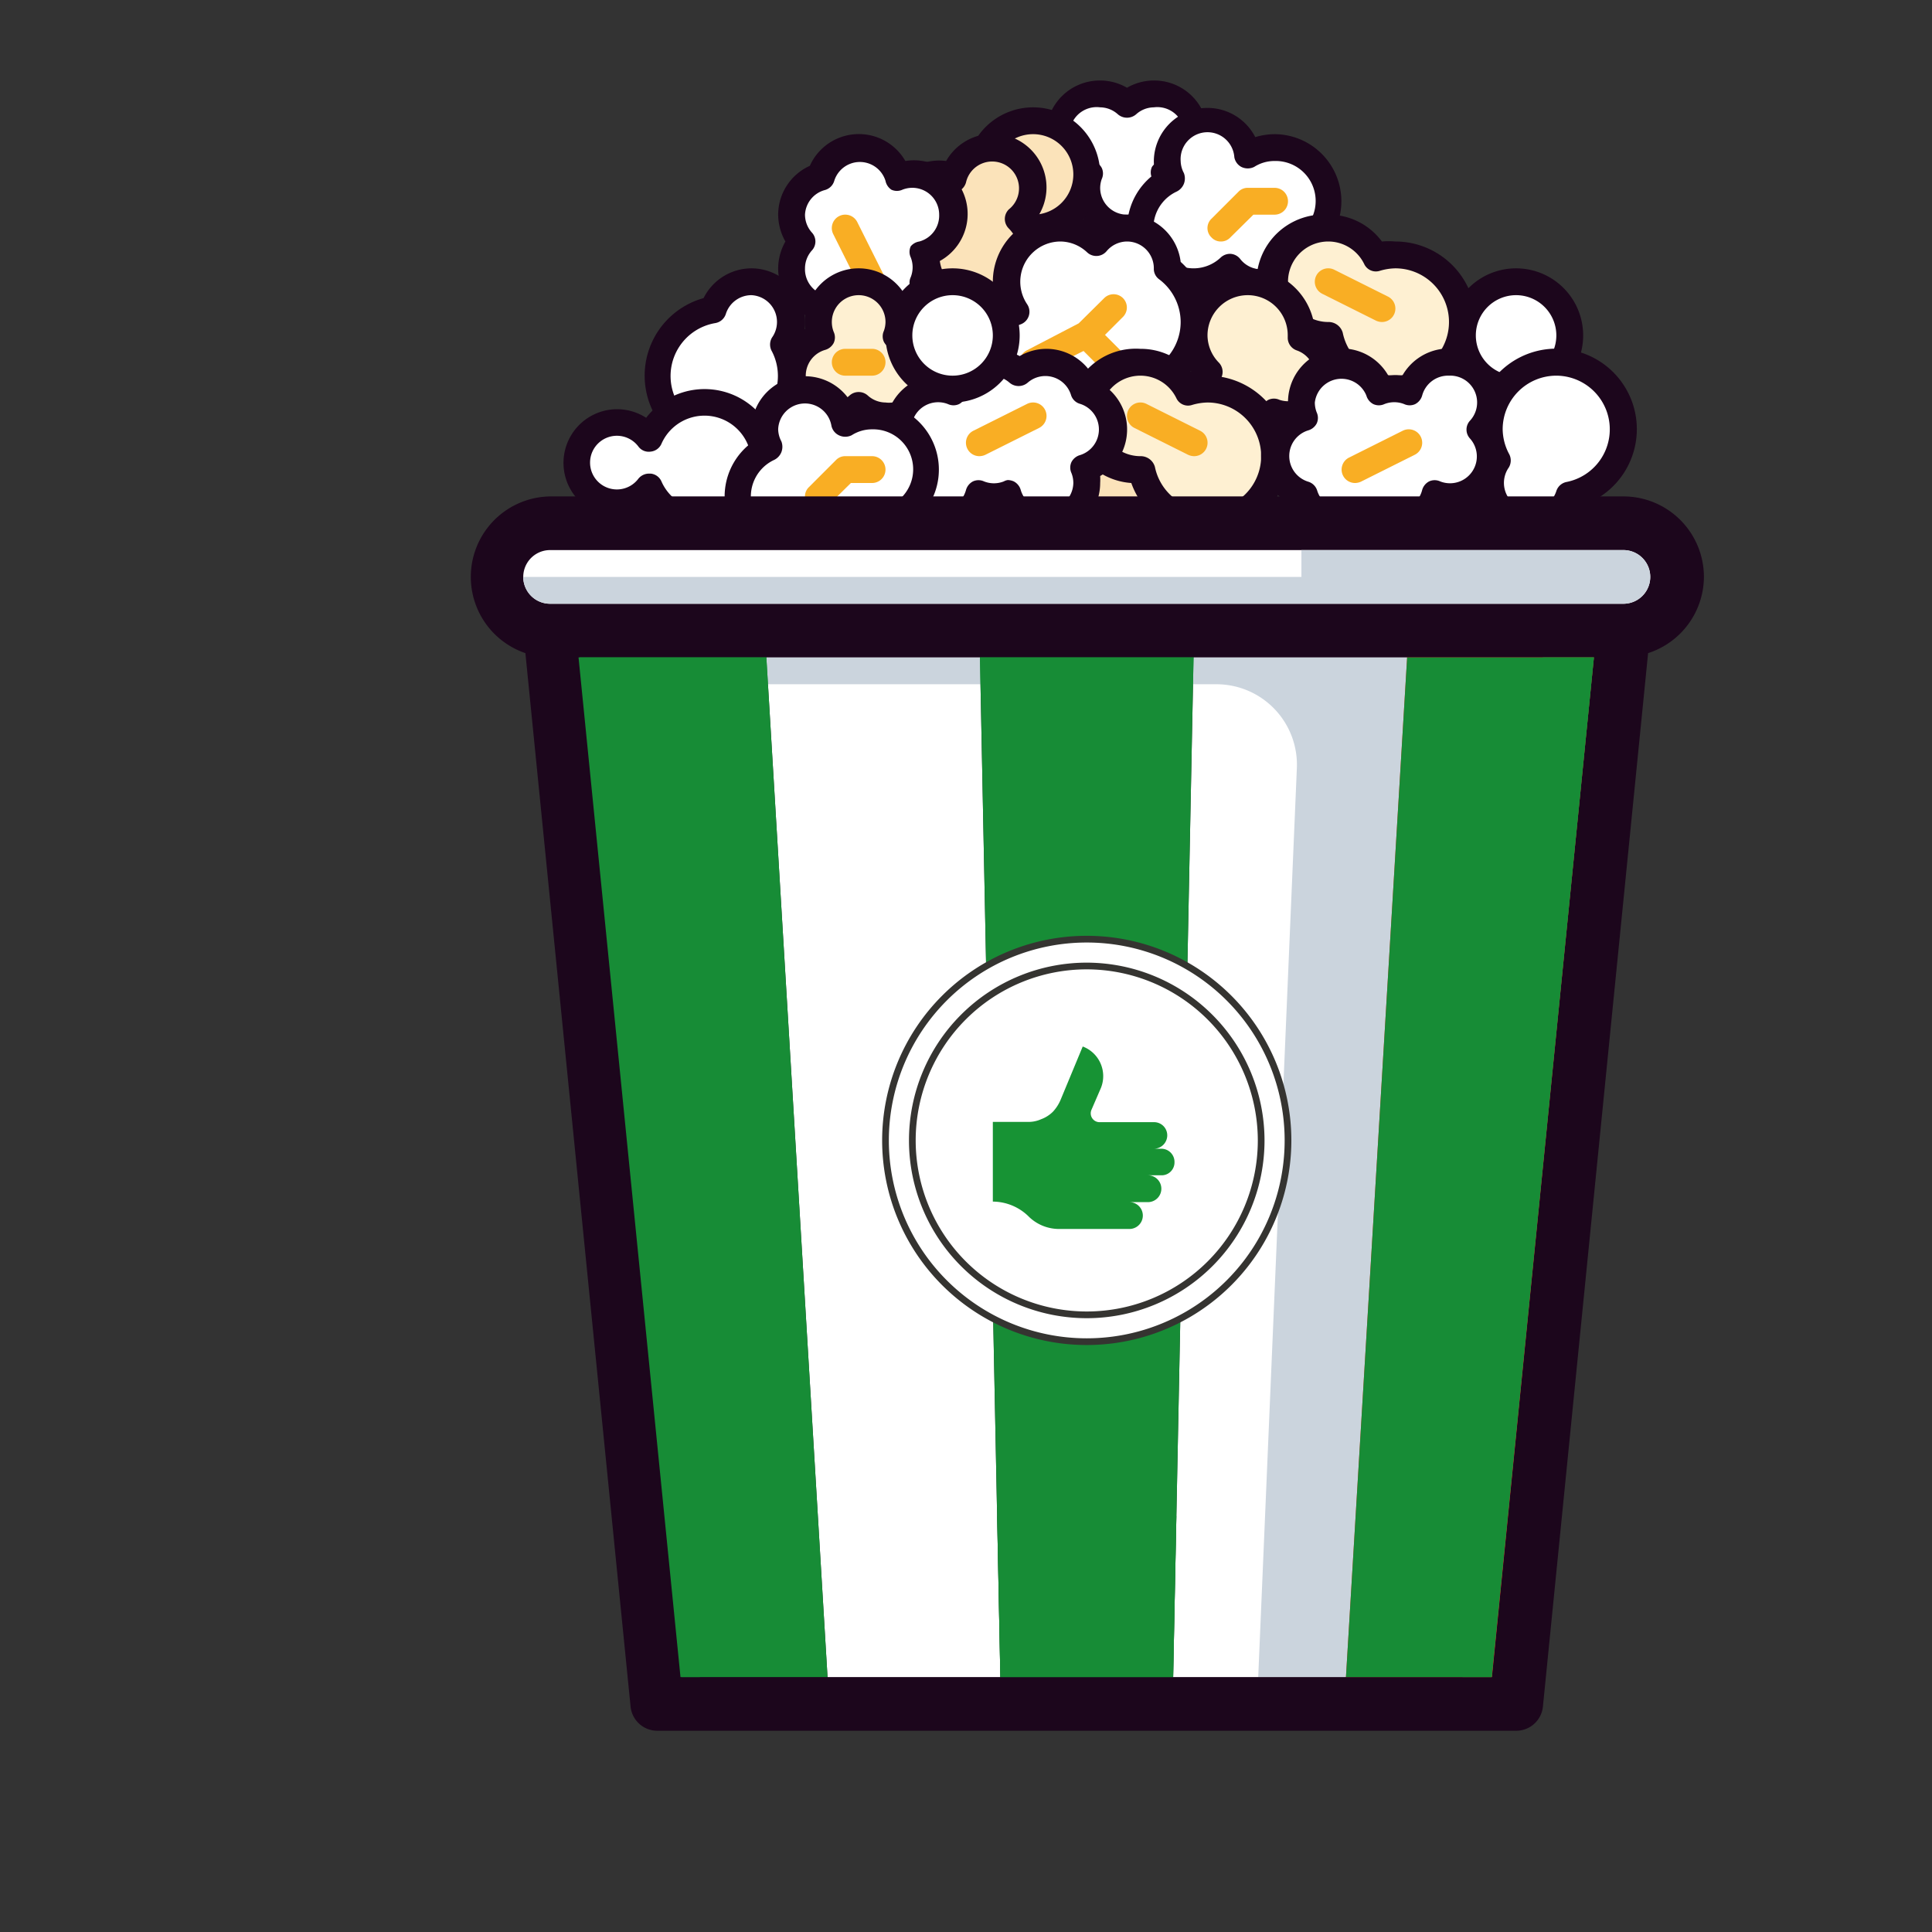 <svg id="Layer_1" data-name="Layer 1" xmlns="http://www.w3.org/2000/svg" viewBox="0 0 72 72"><rect x="0" y="0" width="72" height="72" fill="#333333" stroke="none"/><defs><style>.cls-1,.cls-9{fill:#fff;}.cls-2{fill:#1c061c;}.cls-3{fill:#fbe3ba;}.cls-4{fill:#f9ae24;}.cls-5{fill:#fef0d2;}.cls-6{fill:#cbd4dd;}.cls-7{fill:#fc312a;}.cls-8{fill:#178c36;}.cls-9{stroke:#353431;stroke-miterlimit:10;stroke-width:0.25px;}.cls-10{fill:#179334;}</style></defs><path class="cls-1" d="M40.61,6.44A1.47,1.47,0,0,0,40.5,7a1.5,1.5,0,0,0,3,0,1.47,1.47,0,0,0-.11-.56A1.49,1.49,0,1,0,42,3.89a1.49,1.49,0,1,0-1.39,2.55Z"/><path class="cls-2" d="M42,9a2,2,0,0,1-2-2,2.11,2.11,0,0,1,0-.26A2,2,0,0,1,41,3a2,2,0,0,1,1,.27A2,2,0,0,1,43,3a2,2,0,0,1,1,3.74A2.11,2.11,0,0,1,44,7,2,2,0,0,1,42,9ZM41,4a1,1,0,0,0-.26,2,.52.52,0,0,1,.32.26.49.49,0,0,1,0,.41A1,1,0,0,0,41,7a1,1,0,0,0,2,0,1,1,0,0,0-.07-.37.49.49,0,0,1,0-.41A.52.52,0,0,1,43.26,6,1,1,0,0,0,43,4a1,1,0,0,0-.66.26.52.52,0,0,1-.68,0A1,1,0,0,0,41,4Z"/><circle class="cls-3" cx="38.5" cy="6.5" r="2"/><path class="cls-2" d="M38.5,9A2.5,2.5,0,1,1,41,6.5,2.5,2.5,0,0,1,38.5,9Zm0-4A1.5,1.5,0,1,0,40,6.5,1.5,1.5,0,0,0,38.5,5Z"/><circle class="cls-1" cx="56.5" cy="12.5" r="2"/><path class="cls-2" d="M56.5,15A2.5,2.5,0,1,1,59,12.5,2.5,2.5,0,0,1,56.5,15Zm0-4A1.5,1.5,0,1,0,58,12.5,1.5,1.5,0,0,0,56.5,11Z"/><path class="cls-1" d="M49.5,7.5a2,2,0,0,0-2-2,2,2,0,0,0-1,.29,1.5,1.5,0,0,0-3,.21,1.52,1.52,0,0,0,.17.68A2,2,0,1,0,45.86,10,1.47,1.47,0,0,0,47,10.5a1.5,1.5,0,0,0,1.48-1.26A2,2,0,0,0,49.5,7.5Z"/><path class="cls-2" d="M47,11a2,2,0,0,1-1.17-.39A2.43,2.43,0,0,1,44.5,11a2.5,2.5,0,0,1-1.44-4.54A1.76,1.76,0,0,1,43,6a2,2,0,0,1,3.78-.89A2.57,2.57,0,0,1,47.5,5a2.5,2.5,0,0,1,1.42,4.55A2,2,0,0,1,47,11ZM45.86,9.46h0a.5.5,0,0,1,.35.18A1,1,0,0,0,48,9.16a.55.55,0,0,1,.25-.36A1.49,1.49,0,0,0,47.5,6a1.4,1.4,0,0,0-.76.22.54.54,0,0,1-.48,0A.51.51,0,0,1,46,5.86,1,1,0,0,0,44,6a1,1,0,0,0,.12.45.56.56,0,0,1,0,.4.55.55,0,0,1-.27.29A1.5,1.5,0,0,0,44.5,10a1.47,1.47,0,0,0,1-.41A.51.51,0,0,1,45.86,9.46Z"/><path class="cls-4" d="M45.5,9a.47.47,0,0,1-.35-.15.48.48,0,0,1,0-.7l1-1A.47.47,0,0,1,46.5,7h1a.5.5,0,0,1,0,1h-.79l-.86.85A.47.47,0,0,1,45.5,9Z"/><path class="cls-3" d="M34.51,9.41s0,.06,0,.09A2,2,0,1,0,38,8.14,1.47,1.47,0,0,0,38.5,7a1.5,1.5,0,0,0-2.94-.39A1.47,1.47,0,0,0,35,6.5,1.5,1.5,0,0,0,33.5,8,1.48,1.48,0,0,0,34.51,9.41Z"/><path class="cls-2" d="M36.5,12A2.51,2.51,0,0,1,34,9.73,2,2,0,0,1,33,8a2,2,0,0,1,2.26-2A2,2,0,0,1,39,7a2,2,0,0,1-.39,1.17A2.49,2.49,0,0,1,36.5,12ZM35,7a1,1,0,0,0-.33,1.94.5.5,0,0,1,.34.49s0,.07,0,.09a1.5,1.5,0,0,0,3,0,1.47,1.47,0,0,0-.41-1,.5.5,0,0,1,0-.72,1,1,0,1,0-1.6-1,.52.52,0,0,1-.26.32.49.49,0,0,1-.41,0A.94.94,0,0,0,35,7Z"/><path class="cls-1" d="M34,13.5a1.5,1.5,0,0,0,.39-2.94,1.48,1.48,0,0,0,0-1.12A1.5,1.5,0,0,0,34,6.5a1.47,1.47,0,0,0-.56.11,1.49,1.49,0,0,0-2.87,0A1.49,1.49,0,0,0,29.89,9a1.49,1.49,0,0,0,.72,2.44,1.47,1.47,0,0,0-.11.56A1.49,1.49,0,0,0,33,13.11,1.49,1.49,0,0,0,34,13.5Z"/><path class="cls-2" d="M34,14a2,2,0,0,1-1-.27A2,2,0,0,1,32,14a2,2,0,0,1-2-2,2.11,2.11,0,0,1,0-.26A2,2,0,0,1,29,10a2.05,2.05,0,0,1,.27-1A2.05,2.05,0,0,1,29,8a2,2,0,0,1,1.18-1.82A2,2,0,0,1,33.74,6,2,2,0,0,1,35,9.74a1.7,1.7,0,0,1,0,.52A2,2,0,0,1,34,14Zm-1-1.39a.5.5,0,0,1,.34.13A1,1,0,0,0,34,13a1,1,0,0,0,.26-2,.52.52,0,0,1-.32-.26.49.49,0,0,1,0-.41,1,1,0,0,0,0-.74.49.49,0,0,1,0-.41A.52.52,0,0,1,34.26,9,1,1,0,0,0,35,8a1,1,0,0,0-1.37-.93.49.49,0,0,1-.41,0A.52.52,0,0,1,33,6.74a1,1,0,0,0-1.91,0,.5.5,0,0,1-.34.34A1,1,0,0,0,30,8a1,1,0,0,0,.26.67.49.49,0,0,1,0,.66A1,1,0,0,0,30,10a1,1,0,0,0,.74,1,.52.52,0,0,1,.32.26.49.49,0,0,1,0,.41A1,1,0,0,0,31,12a1,1,0,0,0,1,1,1,1,0,0,0,.66-.26A.5.5,0,0,1,33,12.61Z"/><path class="cls-4" d="M32.5,11a.5.5,0,0,1-.45-.28l-1-2a.5.5,0,0,1,.9-.44l1,2a.51.51,0,0,1-.23.67A.54.54,0,0,1,32.5,11Z"/><path class="cls-5" d="M52,9.5a2.35,2.35,0,0,0-.71.12A2,2,0,1,0,49.5,12.5h0A2.5,2.5,0,1,0,52,9.5Z"/><path class="cls-2" d="M52,15a3,3,0,0,1-2.84-2,2.5,2.5,0,0,1,.34-5,2.47,2.47,0,0,1,2,1A2.74,2.74,0,0,1,52,9a3,3,0,0,1,0,6ZM49.5,9a1.5,1.5,0,0,0,0,3,.55.55,0,0,1,.54.4A2,2,0,1,0,52,10a2.15,2.15,0,0,0-.57.09.48.48,0,0,1-.59-.25A1.49,1.49,0,0,0,49.5,9Z"/><path class="cls-4" d="M51.5,12a.54.54,0,0,1-.22-.05l-2-1a.5.5,0,1,1,.44-.9l2,1a.5.5,0,0,1-.22.95Z"/><path class="cls-5" d="M33.39,12.56A1.47,1.47,0,0,0,33.5,12a1.5,1.5,0,0,0-3,0,1.47,1.47,0,0,0,.11.56A1.49,1.49,0,1,0,32,15.11a1.49,1.49,0,1,0,1.39-2.55Z"/><path class="cls-2" d="M33,16a2,2,0,0,1-1-.27A2,2,0,0,1,31,16a2,2,0,0,1-1-3.74A2.11,2.11,0,0,1,30,12a2,2,0,0,1,4,0,2.11,2.11,0,0,1,0,.26A2,2,0,0,1,33,16Zm-1-1.39a.5.5,0,0,1,.34.13A1,1,0,0,0,33,15a1,1,0,0,0,.26-2,.52.52,0,0,1-.32-.26.49.49,0,0,1,0-.41A1,1,0,0,0,33,12a1,1,0,0,0-2,0,1,1,0,0,0,.07.37.49.49,0,0,1,0,.41.52.52,0,0,1-.32.26A1,1,0,0,0,31,15a1,1,0,0,0,.66-.26A.5.5,0,0,1,32,14.61Z"/><path class="cls-4" d="M32.5,14h-1a.5.5,0,0,1,0-1h1a.5.5,0,0,1,0,1Z"/><path class="cls-1" d="M44.5,12a2.5,2.5,0,0,0-1-2h0A1.5,1.5,0,0,0,42,8.5,1.47,1.47,0,0,0,40.86,9,2,2,0,0,0,37.5,10.5a2.05,2.05,0,0,0,.34,1.12,2,2,0,1,0,2,3.34A1.47,1.47,0,0,0,41,15.5a1.49,1.49,0,0,0,1.42-1A2.49,2.49,0,0,0,44.5,12Z"/><path class="cls-2" d="M41,16a2,2,0,0,1-1.17-.39A2.43,2.43,0,0,1,38.5,16a2.5,2.5,0,0,1-1.33-4.61A2.43,2.43,0,0,1,37,10.5,2.5,2.5,0,0,1,39.5,8a2.43,2.43,0,0,1,1.33.39A2,2,0,0,1,42,8a2,2,0,0,1,2,1.76,3,3,0,0,1-1.21,5.13A2,2,0,0,1,41,16Zm-1.14-1.54h0a.5.5,0,0,1,.35.18A1,1,0,0,0,42,14.3a.5.5,0,0,1,.39-.34A2,2,0,0,0,44,12a2,2,0,0,0-.8-1.59A.48.48,0,0,1,43,10a1,1,0,0,0-1-1,1,1,0,0,0-.76.36.5.5,0,0,1-.72.05,1.47,1.47,0,0,0-1-.41,1.5,1.5,0,0,0-1.24,2.34.5.5,0,0,1-.25.75A1.5,1.5,0,0,0,38.5,15a1.47,1.47,0,0,0,1-.41A.51.51,0,0,1,39.86,14.46Z"/><path class="cls-4" d="M38.5,14a.5.5,0,0,1-.22-.95l1.92-1,.95-.94a.49.49,0,1,1,.7.7l-1,1a.45.45,0,0,1-.13.1l-2,1A.54.54,0,0,1,38.5,14Z"/><path class="cls-4" d="M41.5,14a.47.47,0,0,1-.35-.15l-1-1a.49.49,0,0,1,.7-.7l1,1a.48.48,0,0,1,0,.7A.47.47,0,0,1,41.5,14Z"/><path class="cls-5" d="M48.49,12.59s0-.06,0-.09A2,2,0,1,0,45,13.86,1.47,1.47,0,0,0,44.5,15a1.5,1.5,0,0,0,2.94.39,1.47,1.47,0,0,0,.56.11A1.5,1.5,0,0,0,49.5,14,1.48,1.48,0,0,0,48.49,12.59Z"/><path class="cls-2" d="M46,17a2,2,0,0,1-2-2,2,2,0,0,1,.39-1.17A2.5,2.5,0,1,1,49,12.27,2,2,0,0,1,50,14a2,2,0,0,1-2.26,2A2,2,0,0,1,46,17Zm.5-6A1.5,1.5,0,0,0,45,12.5a1.47,1.47,0,0,0,.41,1,.5.5,0,0,1,0,.72,1,1,0,1,0,1.6,1,.52.52,0,0,1,.26-.32.49.49,0,0,1,.41,0A1,1,0,0,0,49,14a1,1,0,0,0-.67-.94.5.5,0,0,1-.34-.49s0-.07,0-.09A1.49,1.49,0,0,0,46.5,11Z"/><path class="cls-1" d="M60.5,16a2.5,2.5,0,1,0-4.72,1.13,1.53,1.53,0,0,0-.28.87,1.5,1.5,0,0,0,2.92.46A2.49,2.49,0,0,0,60.5,16Z"/><path class="cls-2" d="M57,20a2,2,0,0,1-2-2,1.87,1.87,0,0,1,.22-.9A2.84,2.84,0,0,1,55,16a3,3,0,1,1,3.78,2.89A2,2,0,0,1,57,20Zm1-6a2,2,0,0,0-2,2,2,2,0,0,0,.23.9.51.51,0,0,1,0,.52A1,1,0,1,0,58,18.3a.5.5,0,0,1,.39-.34A2,2,0,0,0,58,14Z"/><path class="cls-3" d="M44.5,18a2.5,2.5,0,1,0-4.72,1.13,1.53,1.53,0,0,0-.28.87,1.5,1.5,0,0,0,2.92.46A2.49,2.49,0,0,0,44.5,18Z"/><path class="cls-2" d="M41,22a2,2,0,0,1-2-2,1.87,1.87,0,0,1,.22-.9A2.84,2.84,0,0,1,39,18a3,3,0,1,1,3.78,2.89A2,2,0,0,1,41,22Zm1-6a2,2,0,0,0-2,2,2,2,0,0,0,.23.9.51.51,0,0,1,0,.52A1,1,0,1,0,42,20.3a.5.5,0,0,1,.39-.34A2,2,0,0,0,42,16Z"/><path class="cls-1" d="M24.5,14a2.5,2.5,0,1,0,4.72-1.13A1.53,1.53,0,0,0,29.5,12a1.5,1.5,0,0,0-2.92-.46A2.49,2.49,0,0,0,24.5,14Z"/><path class="cls-2" d="M27,17a3,3,0,0,1-.78-5.89A2,2,0,0,1,28,10a2,2,0,0,1,2,2,1.87,1.87,0,0,1-.22.9A2.84,2.84,0,0,1,30,14,3,3,0,0,1,27,17Zm1-6a1,1,0,0,0-.95.7.5.5,0,0,1-.39.34,2,2,0,1,0,2.11,1.06.51.51,0,0,1,0-.52A1,1,0,0,0,28,11Z"/><path class="cls-5" d="M45,14.5a2.35,2.35,0,0,0-.71.12A2,2,0,1,0,42.5,17.5h0a2.5,2.5,0,1,0,2.45-3Z"/><path class="cls-2" d="M45,20a3,3,0,0,1-2.84-2,2.5,2.5,0,0,1,.34-5,2.47,2.47,0,0,1,2,1A2.74,2.74,0,0,1,45,14a3,3,0,0,1,0,6Zm-2.5-6a1.5,1.5,0,0,0,0,3,.55.55,0,0,1,.54.4A2,2,0,1,0,45,15a2.15,2.15,0,0,0-.57.09.48.48,0,0,1-.59-.25A1.49,1.49,0,0,0,42.5,14Z"/><path class="cls-4" d="M44.5,17a.54.54,0,0,1-.22-.05l-2-1a.5.5,0,0,1,.44-.9l2,1a.5.5,0,0,1-.22.95Z"/><path class="cls-1" d="M55.5,15a1.5,1.5,0,0,0-2.94-.39,1.48,1.48,0,0,0-1.12,0A1.5,1.5,0,0,0,48.5,15a1.47,1.47,0,0,0,.11.56,1.49,1.49,0,0,0,0,2.87,1.49,1.49,0,0,0,2.43.68,1.49,1.49,0,0,0,2.44-.72,1.47,1.47,0,0,0,.56.11A1.49,1.49,0,0,0,55.11,16,1.49,1.49,0,0,0,55.5,15Z"/><path class="cls-2" d="M52,20a2,2,0,0,1-1-.27A2,2,0,0,1,50,20a2,2,0,0,1-1.82-1.18A2,2,0,0,1,48,15.26,2.11,2.11,0,0,1,48,15a2,2,0,0,1,3.74-1,1.51,1.51,0,0,1,.52,0A2,2,0,0,1,56,15a2.05,2.05,0,0,1-.27,1A2.05,2.05,0,0,1,56,17a2,2,0,0,1-2.26,2A2,2,0,0,1,52,20Zm-1-1.39a.5.5,0,0,1,.34.13A1,1,0,0,0,53,18.26a.52.52,0,0,1,.26-.32.49.49,0,0,1,.41,0,1,1,0,0,0,1.11-1.6.49.49,0,0,1,0-.66A1,1,0,0,0,54,14a1,1,0,0,0-1,.74.52.52,0,0,1-.26.32.49.49,0,0,1-.41,0,1,1,0,0,0-.74,0,.49.49,0,0,1-.41,0,.52.52,0,0,1-.26-.32A1,1,0,0,0,49,15a1,1,0,0,0,.07.37.49.49,0,0,1,0,.41.52.52,0,0,1-.32.26,1,1,0,0,0,0,1.91.5.5,0,0,1,.34.34,1,1,0,0,0,1.61.45A.5.5,0,0,1,51,18.61Z"/><path class="cls-4" d="M50.5,18a.5.5,0,0,1-.22-.95l2-1a.5.5,0,0,1,.44.9l-2,1A.54.54,0,0,1,50.5,18Z"/><path class="cls-1" d="M33.5,18a1.5,1.5,0,0,0,2.94.39,1.48,1.48,0,0,0,1.12,0A1.5,1.5,0,0,0,40.5,18a1.47,1.47,0,0,0-.11-.56,1.49,1.49,0,0,0,0-2.87A1.49,1.49,0,0,0,38,13.89a1.49,1.49,0,0,0-2.44.72A1.47,1.47,0,0,0,35,14.5,1.49,1.49,0,0,0,33.89,17,1.49,1.49,0,0,0,33.5,18Z"/><path class="cls-2" d="M39,20a2,2,0,0,1-1.74-1,1.51,1.51,0,0,1-.52,0A2,2,0,0,1,33,18a2.05,2.05,0,0,1,.27-1A2.05,2.05,0,0,1,33,16a2,2,0,0,1,2.26-2A2.06,2.06,0,0,1,38,13.27,2,2,0,0,1,39,13a2,2,0,0,1,1.82,1.18A2,2,0,0,1,41,17.74,2.11,2.11,0,0,1,41,18,2,2,0,0,1,39,20Zm-1.44-2.11a.59.59,0,0,1,.22.05.52.52,0,0,1,.26.32A1,1,0,0,0,40,18a1,1,0,0,0-.07-.37.49.49,0,0,1,0-.41.52.52,0,0,1,.32-.26,1,1,0,0,0,0-1.91.49.49,0,0,1-.34-.34,1,1,0,0,0-1.61-.45.52.52,0,0,1-.68,0,1,1,0,0,0-1.62.48.52.52,0,0,1-.26.32.49.49,0,0,1-.41,0,1,1,0,0,0-1.11,1.6.49.49,0,0,1,0,.66A1,1,0,0,0,35,19a1,1,0,0,0,1-.74.52.52,0,0,1,.26-.32.49.49,0,0,1,.41,0,1,1,0,0,0,.74,0A.41.41,0,0,1,37.56,17.89Z"/><path class="cls-4" d="M36.5,17a.5.5,0,0,1-.22-.95l2-1a.5.5,0,1,1,.44.9l-2,1A.54.54,0,0,1,36.5,17Z"/><path class="cls-1" d="M26.25,15a2.24,2.24,0,0,0-2.06,1.35,1.5,1.5,0,1,0,0,1.8A2.25,2.25,0,1,0,26.25,15Z"/><path class="cls-2" d="M26.25,20a2.72,2.72,0,0,1-2.17-1.07,2,2,0,0,1-1.08.32,2,2,0,0,1,0-4,2,2,0,0,1,1.08.32A2.75,2.75,0,1,1,26.25,20Zm-2.06-2.35h.06a.49.49,0,0,1,.4.29,1.75,1.75,0,1,0,0-1.4.49.49,0,0,1-.4.29.48.48,0,0,1-.46-.19,1,1,0,1,0,0,1.2A.51.51,0,0,1,24.19,17.65Z"/><path class="cls-1" d="M34.5,17.5a2,2,0,0,0-2-2,2,2,0,0,0-1,.29,1.5,1.5,0,0,0-3,.21,1.52,1.52,0,0,0,.17.68A2,2,0,1,0,30.86,20,1.47,1.47,0,0,0,32,20.5a1.5,1.5,0,0,0,1.48-1.26A2,2,0,0,0,34.5,17.5Z"/><path class="cls-2" d="M32,21a2,2,0,0,1-1.17-.39A2.43,2.43,0,0,1,29.5,21a2.5,2.5,0,0,1-1.44-4.54A1.76,1.76,0,0,1,28,16a2,2,0,0,1,3.78-.89A2.57,2.57,0,0,1,32.5,15a2.5,2.5,0,0,1,1.42,4.55A2,2,0,0,1,32,21Zm-1.14-1.54h0a.5.5,0,0,1,.35.18A1,1,0,0,0,33,19.16a.55.55,0,0,1,.25-.36A1.49,1.49,0,0,0,32.5,16a1.4,1.4,0,0,0-.76.22.54.54,0,0,1-.48,0,.51.51,0,0,1-.28-.38A1,1,0,0,0,29,16a1,1,0,0,0,.12.45.56.56,0,0,1,0,.4.55.55,0,0,1-.27.29A1.5,1.5,0,0,0,29.5,20a1.47,1.47,0,0,0,1-.41A.51.51,0,0,1,30.86,19.46Z"/><path class="cls-4" d="M30.5,19a.47.47,0,0,1-.35-.15.48.48,0,0,1,0-.7l1-1A.47.47,0,0,1,31.5,17h1a.5.5,0,0,1,0,1h-.79l-.86.85A.47.47,0,0,1,30.5,19Z"/><polygon class="cls-1" points="37.3 63.5 30.9 63.5 28.5 23.5 36.5 23.5 37.3 63.5"/><polygon class="cls-1" points="50.1 63.5 43.7 63.5 44.5 23.5 52.5 23.5 50.1 63.5"/><path class="cls-6" d="M48.5,24.5H21.6l.1,1h0l3.7,37h.72L22.8,27.69a2,2,0,0,1,2-2.19H45.33a3,3,0,0,1,3,3.13L46.89,62.5H55.6l3.7-37,.1-1Z"/><polygon class="cls-7" points="56.5 63.5 50.1 63.5 52.5 23.5 60.5 23.5 56.5 63.5"/><polygon class="cls-8" points="30.9 63.5 24.5 63.5 20.5 23.5 28.5 23.5 30.9 63.5"/><polygon class="cls-8" points="43.7 63.5 37.3 63.5 36.5 23.5 44.5 23.5 43.7 63.5"/><rect class="cls-1" x="18.5" y="19.5" width="44" height="4" rx="2"/><path class="cls-2" d="M63.5,21.5a3,3,0,0,0-3-3h-40a3,3,0,0,0-.92,5.84L23.5,63.6a1,1,0,0,0,1,.9h32a1,1,0,0,0,1-.9l3.92-39.26A3,3,0,0,0,63.5,21.5Zm-7.9,41H25.4l-3.8-38H59.4Zm4.9-40h-40a1,1,0,0,1,0-2h40a1,1,0,0,1,0,2Z"/><circle class="cls-9" cx="40.5" cy="42.5" r="7"/><path class="cls-9" d="M40.5,50A7.5,7.5,0,1,1,48,42.5,7.5,7.5,0,0,1,40.5,50Zm0-14A6.5,6.5,0,1,0,47,42.5,6.51,6.51,0,0,0,40.5,36Z"/><polygon class="cls-8" points="50.16 62.5 55.59 62.5 59.3 25.5 59.4 24.5 52.44 24.5 50.16 62.5"/><polygon class="cls-8" points="44.48 24.5 36.52 24.5 36.54 25.5 44.46 25.5 44.48 24.5"/><path class="cls-8" d="M24.79,25.5h3.83l-.06-1h-7l.1,1,3.7,37h.72L22.8,27.69A2,2,0,0,1,24.79,25.5Z"/><polygon class="cls-8" points="57.5 24.5 54.5 62.5 55.59 62.5 59.4 24.5 57.5 24.5"/><path class="cls-6" d="M60.5,20.5h-12v1h-29a1,1,0,0,0,1,1h40a1,1,0,0,0,0-2Z"/><circle class="cls-1" cx="35.5" cy="12.5" r="2"/><path class="cls-2" d="M35.5,15A2.5,2.5,0,1,1,38,12.5,2.5,2.5,0,0,1,35.5,15Zm0-4A1.5,1.5,0,1,0,37,12.5,1.5,1.5,0,0,0,35.5,11Z"/><polygon class="cls-8" points="43.72 62.5 43.84 56.5 37.16 56.5 37.28 62.5 43.72 62.5"/><path class="cls-10" d="M37,44.78a1.92,1.92,0,0,1,1.31.53,1.61,1.61,0,0,0,1.14.49h2.64a.5.5,0,1,0,0-1h.69a.5.5,0,0,0,0-1h.5a.48.48,0,0,0,.49-.49.49.49,0,0,0-.49-.5H43a.5.5,0,0,0,.5-.5.49.49,0,0,0-.5-.49H41a.33.33,0,0,1-.32-.47l.35-.81A1.18,1.18,0,0,0,40.35,39h0l-.83,2a1.52,1.52,0,0,1-.28.43h0a1.22,1.22,0,0,1-.44.28,1.15,1.15,0,0,1-.5.1H37v3Z"/></svg>